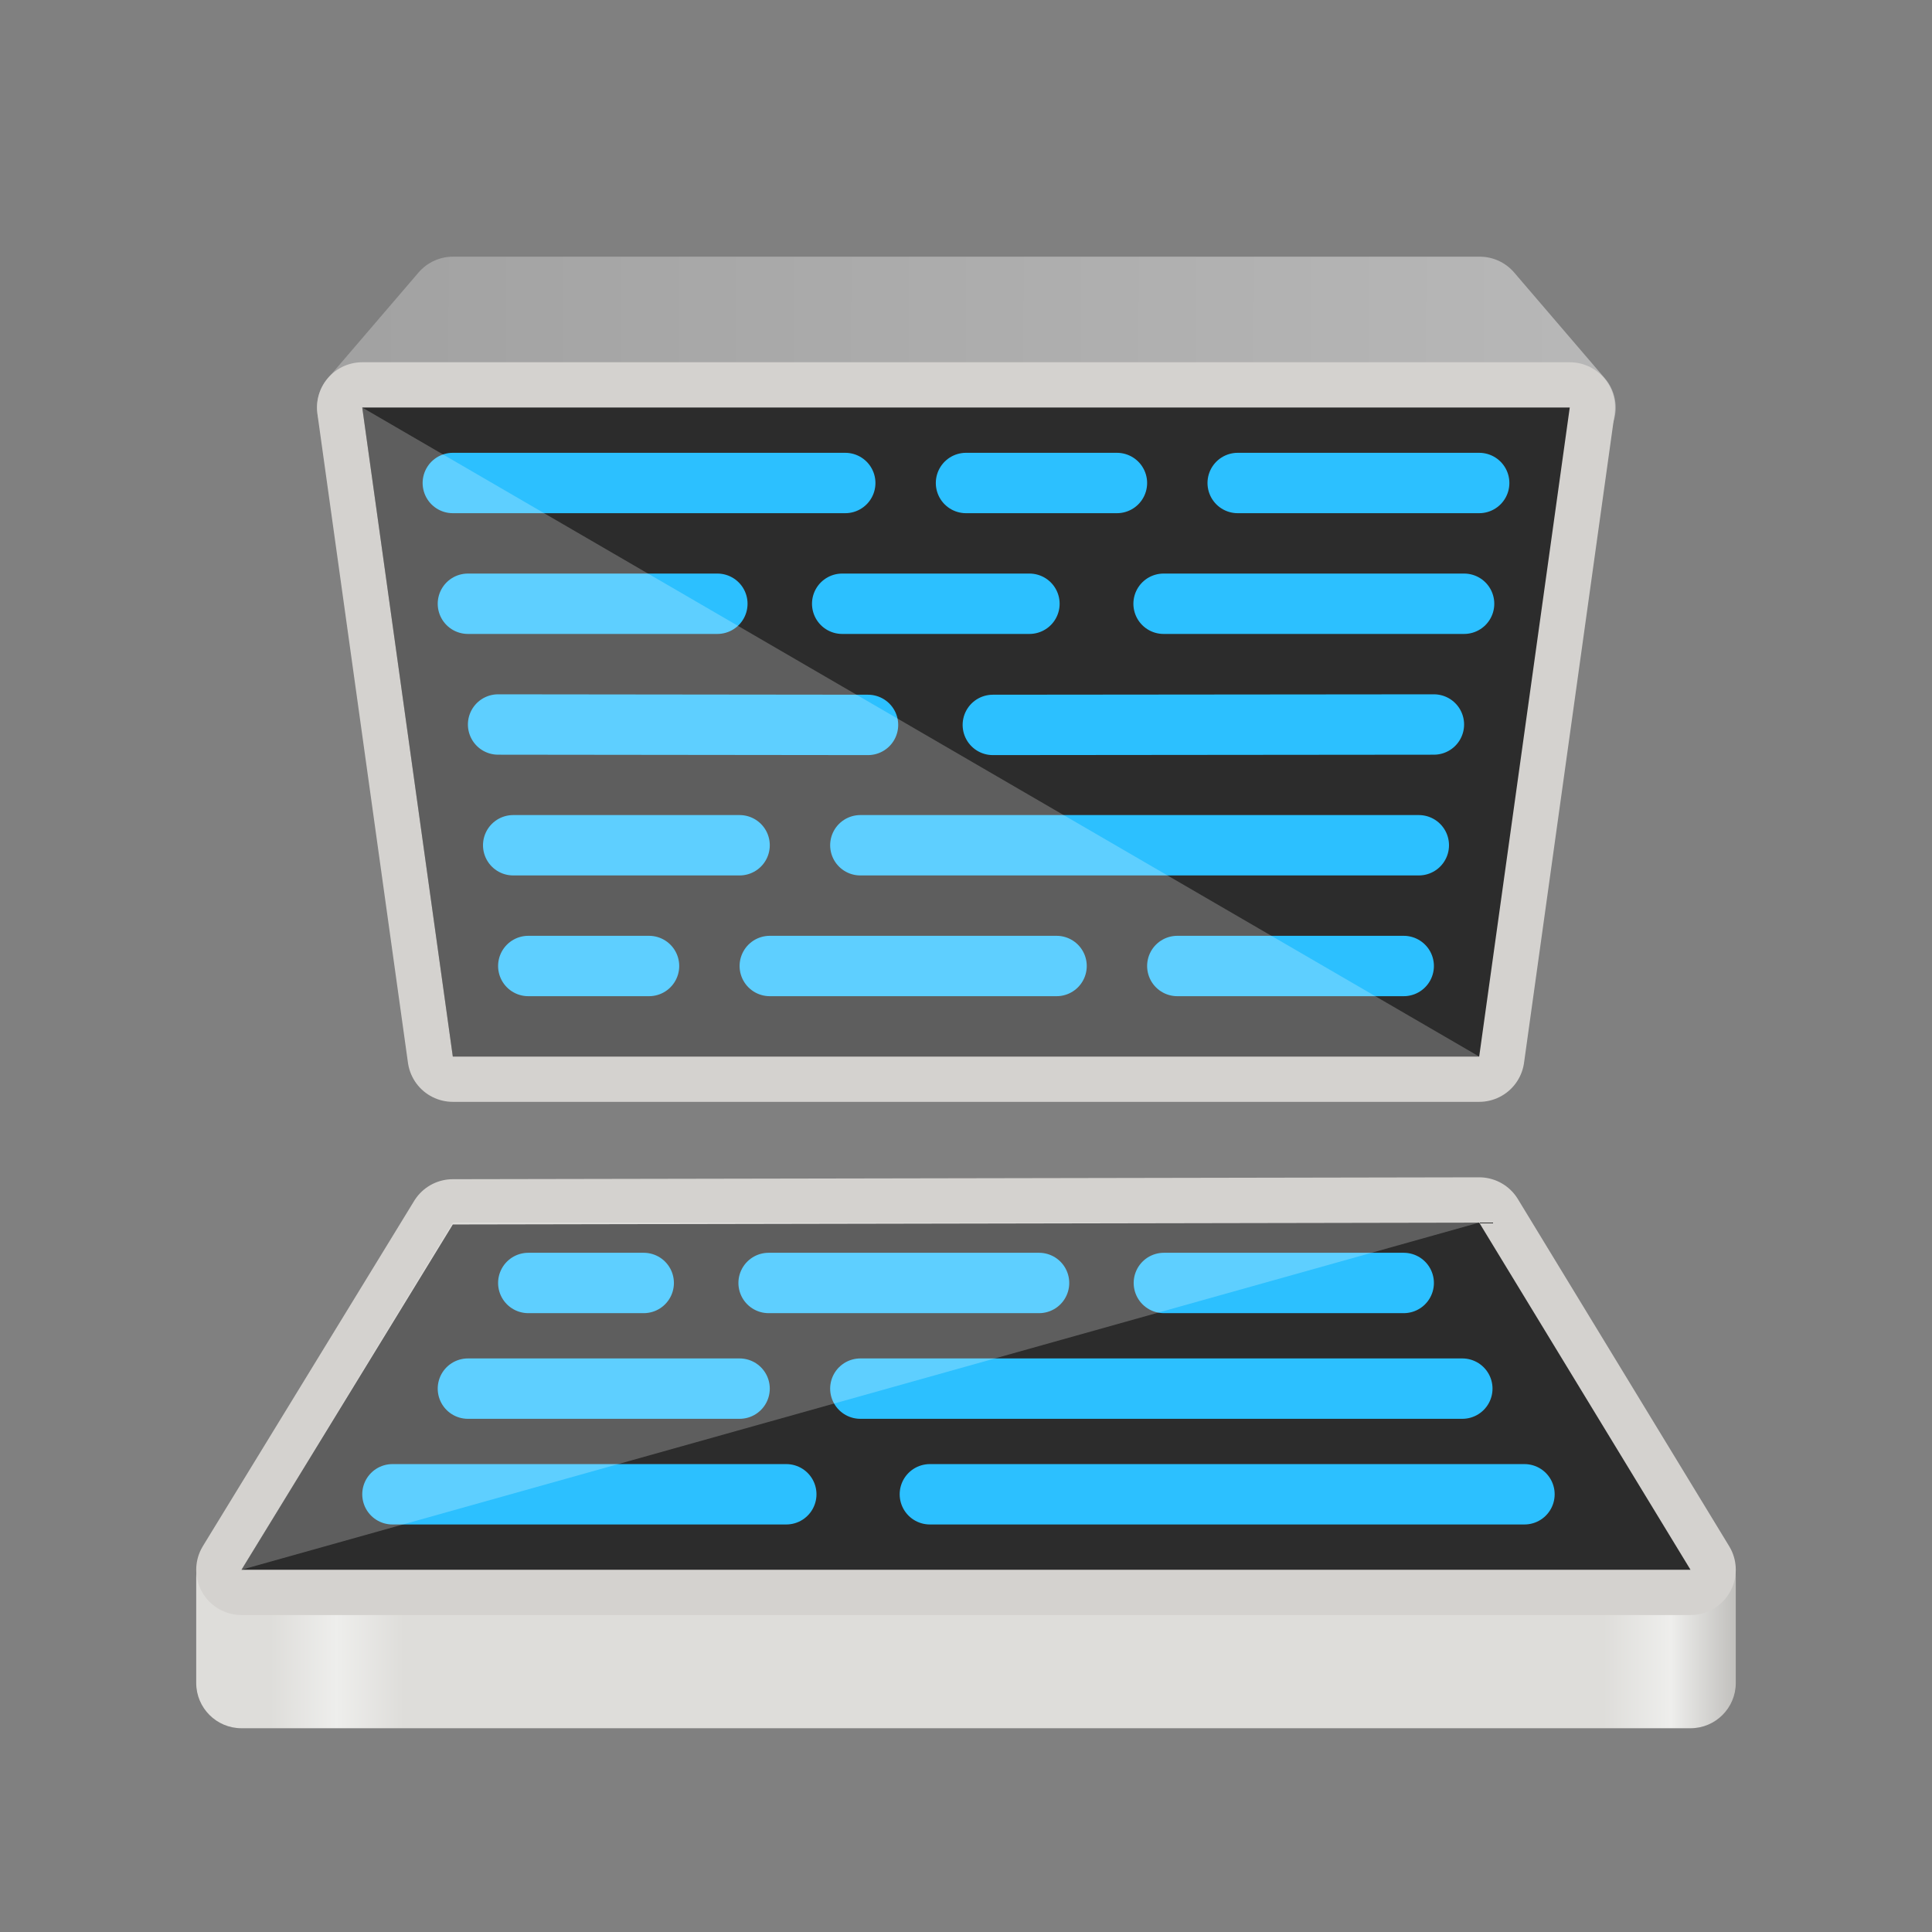 <?xml version="1.0" encoding="UTF-8"?>
<svg height="128px" viewBox="0 0 128 128" width="128px" xmlns="http://www.w3.org/2000/svg" xmlns:xlink="http://www.w3.org/1999/xlink">
    <rect x="0" y="0" width="128" height="128" fill="#808080" stroke="none"/>
    <linearGradient id="a" gradientTransform="matrix(1.104 0 0 0.141 -4.162 73.342)" gradientUnits="userSpaceOnUse" x1="20" x2="108" y1="238" y2="238">
        <stop offset="0" stop-color="#deddda"/>
        <stop offset="0.045" stop-color="#eeeeec"/>
        <stop offset="0.091" stop-color="#deddda"/>
        <stop offset="0.909" stop-color="#deddda"/>
        <stop offset="0.955" stop-color="#eeeeec"/>
        <stop offset="1" stop-color="#c0bfbc"/>
    </linearGradient>
    <linearGradient id="b" gradientUnits="userSpaceOnUse">
        <stop offset="0" stop-color="#a2a2a2"/>
        <stop offset="1" stop-color="#b7b7b7"/>
    </linearGradient>
    <linearGradient id="c" x1="76.553" x2="435.447" xlink:href="#b" y1="90.675" y2="90.675"/>
    <linearGradient id="d" x1="24" x2="104" xlink:href="#b" y1="24" y2="24"/>
    <path d="m 16 101.5 h 96 c 1.656 0 3 1.344 3 3 v 7 c 0 1.656 -1.344 3 -3 3 h -96 c -1.656 0 -3 -1.344 -3 -3 v -7 c 0 -1.656 1.344 -3 3 -3 z m 0 0" fill="url(#a)"/>
    <path d="m 76.552 104.134 l 26.917 -31.403 h 305.061 l 26.917 31.403 z m 0 0" fill="none" stroke="url(#c)" stroke-linecap="round" stroke-linejoin="round" stroke-width="26.917" transform="matrix(0.223 0 0 0.223 6.936 3.788)"/>
    <path d="m 24 27 l 6 -7 h 68 l 6 7 z m 0 0" fill="url(#d)"/>
    <path d="m 24 27 h 80 l -6 43 h -68 z m 0 0" fill="none" stroke="#d4d2cf" stroke-linecap="round" stroke-linejoin="round" stroke-width="6"/>
    <path d="m 24 27 h 80 l -6 43 h -68 z m 0 0" fill="#2c2c2c"/>
    <g stroke-linecap="round" stroke-linejoin="round">
        <path d="m 30 32 h 26" fill="none" stroke="#2cc0ff" stroke-width="4"/>
        <path d="m 98 32 h -16" fill="none" stroke="#2cc0ff" stroke-width="4"/>
        <path d="m 74 32 h -10" fill="none" stroke="#2cc0ff" stroke-width="4"/>
        <path d="m 31 40 h 16.527" fill="none" stroke="#2cc0ff" stroke-width="4"/>
        <path d="m 97 40 h -19.91" fill="none" stroke="#2cc0ff" stroke-width="4"/>
        <path d="m 68.203 40 h -12.406" fill="none" stroke="#2cc0ff" stroke-width="4"/>
        <path d="m 34 56 h 15" fill="none" stroke="#2cc0ff" stroke-width="4"/>
        <path d="m 94 56 h -37" fill="none" stroke="#2cc0ff" stroke-width="4"/>
        <path d="m 33 48 l 24.508 0.027" fill="#fffdfc" stroke="#2cc0ff" stroke-width="4"/>
        <path d="m 95 48 l -29.223 0.027" fill="#fffdfc" stroke="#2cc0ff" stroke-width="4"/>
        <path d="m 35 64 h 8" fill="none" stroke="#2cc0ff" stroke-width="4"/>
        <path d="m 93 64 h -15" fill="none" stroke="#2cc0ff" stroke-width="4"/>
        <path d="m 70 64 h -19" fill="none" stroke="#2cc0ff" stroke-width="4"/>
        <path d="m 30 81.125 l 68 -0.125 l 14 23 h -96 z m 0 0" fill="none" stroke="#d4d2cf" stroke-width="6"/>
    </g>
    <path d="m 30 81.125 l 68 -0.125 l 14 23 h -96 z m 0 0" fill="#2c2c2c"/>
    <path d="m 35 85 h 7.648" fill="none" stroke="#2cc0ff" stroke-linecap="round" stroke-linejoin="round" stroke-width="4"/>
    <path d="m 93 85 h -15.891" fill="none" stroke="#2cc0ff" stroke-linecap="round" stroke-linejoin="round" stroke-width="4"/>
    <path d="m 68.84 85 h -17.918" fill="none" stroke="#2cc0ff" stroke-linecap="round" stroke-linejoin="round" stroke-width="4"/>
    <path d="m 31 92 h 18" fill="none" stroke="#2cc0ff" stroke-linecap="round" stroke-linejoin="round" stroke-width="4"/>
    <path d="m 96.883 92 h -39.883" fill="none" stroke="#2cc0ff" stroke-linecap="round" stroke-linejoin="round" stroke-width="4"/>
    <path d="m 26 99 h 26.094" fill="none" stroke="#2cc0ff" stroke-linecap="round" stroke-linejoin="round" stroke-width="4"/>
    <path d="m 101 99 h -39.394" fill="none" stroke="#2cc0ff" stroke-linecap="round" stroke-linejoin="round" stroke-width="4"/>
    <path d="m 24 27 l 74 43 h -68 z m 0 0" fill="#ffffff" fill-opacity="0.239"/>
    <path d="m 30 81 l -14 23 l 82 -23 z m 0 0" fill="#ffffff" fill-opacity="0.239"/>
</svg>
